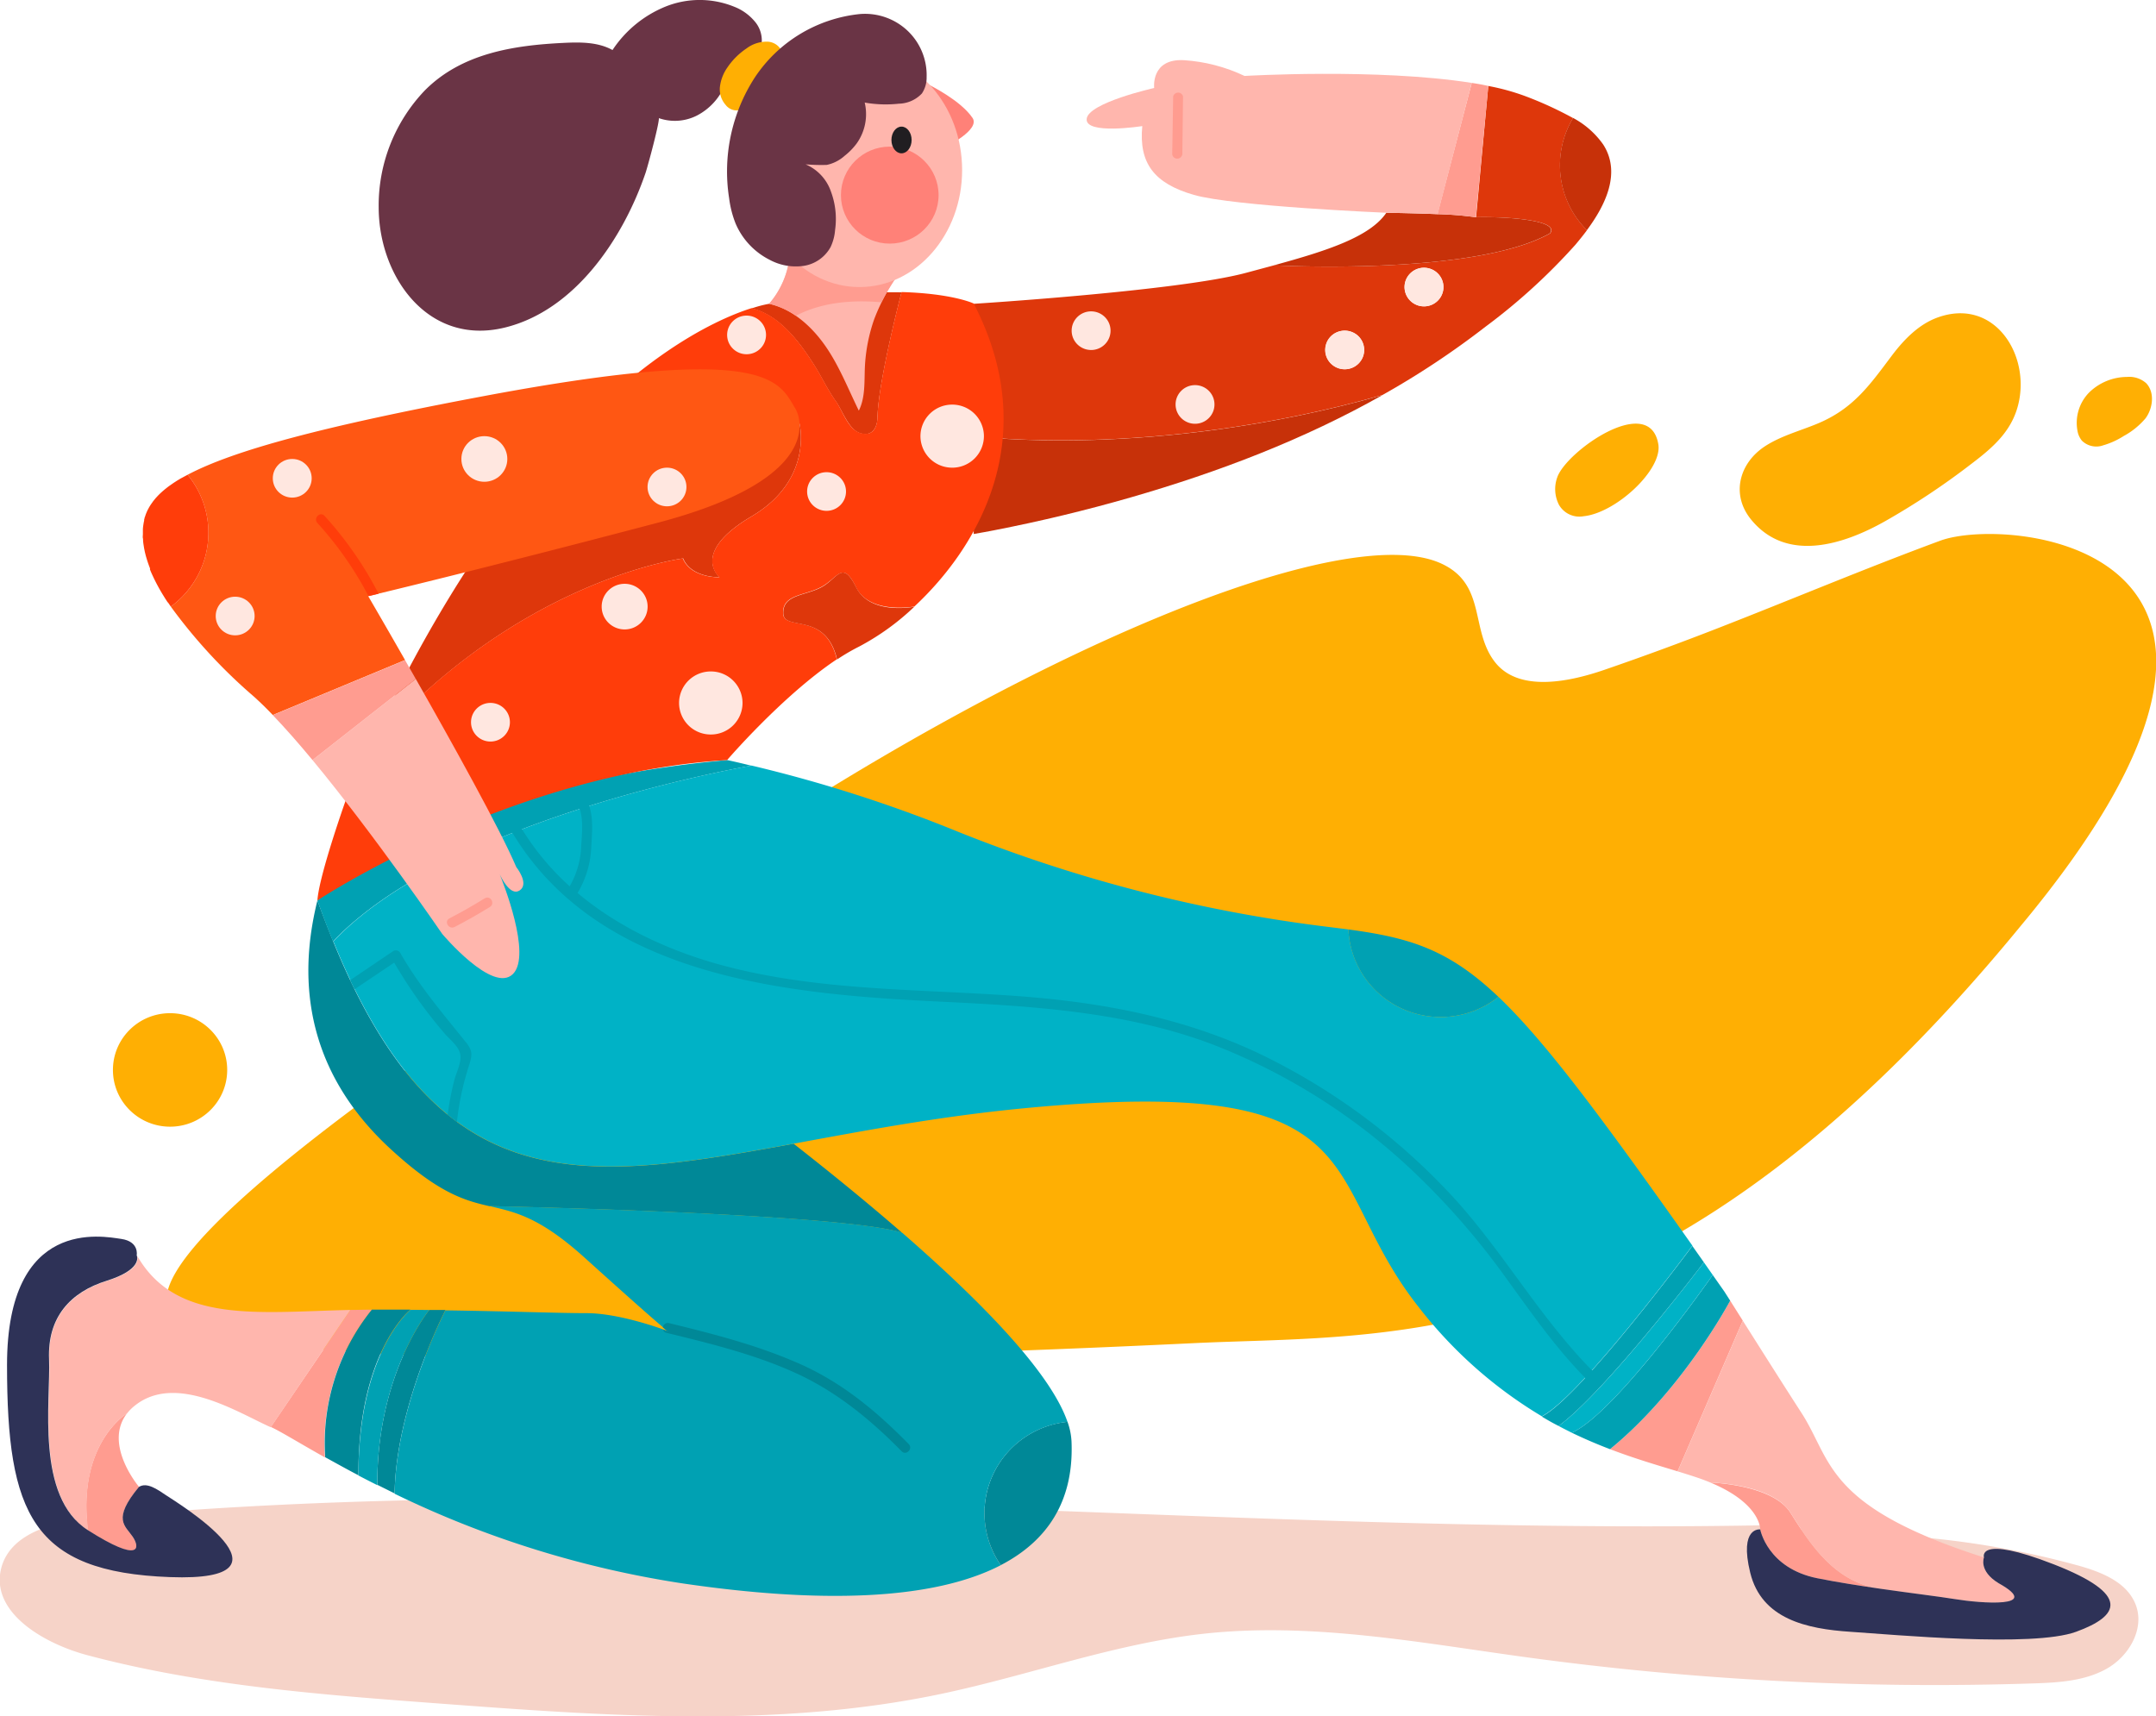 <svg fill="none" xmlns="http://www.w3.org/2000/svg" viewBox="0 0 157 125"><path d="M50.823 63.631C44.94 67.626 8.745 90.047 12.384 95.524c3.64 5.477 60.006 2.993 74.605 2.292 14.599-.701 34.215 1.252 60.182-30.411 23.02-27.652-.875-29.88-5.884-28.027-5.438 2.008-10.779 4.262-16.179 6.366a216.039 216.039 0 0 1-8.291 3.043c-2.274.78-6.148 1.732-7.947-.56-1.798-2.291-.647-5.539-3.731-7.096-6.892-3.523-30.392 6.195-54.316 22.5ZM115.325 37.595a1.712 1.712 0 0 1-1.803-.835 2.508 2.508 0 0 1-.126-1.987c.635-1.89 6.724-6.19 7.363-2.42.315 1.852-3.093 5.004-5.434 5.242ZM12.384 82.053c2.298 0 4.16-1.85 4.16-4.132 0-2.283-1.862-4.133-4.16-4.133s-4.16 1.85-4.16 4.133c0 2.282 1.862 4.132 4.16 4.132ZM153.159 32.431a1.498 1.498 0 0 1-1.551-.334 1.524 1.524 0 0 1-.323-.705 3.16 3.16 0 0 1 .84-2.801 3.969 3.969 0 0 1 2.761-1.14 1.855 1.855 0 0 1 1.408.464c.647.697.462 1.861-.063 2.559a5.56 5.56 0 0 1-1.584 1.281 5.692 5.692 0 0 1-1.488.676Z" fill="#FFAF03"/><path d="M132.324 30.862c-1.261.522-2.627.88-3.782 1.628-1.887 1.223-2.522 3.531-1.017 5.36 2.605 3.172 6.77 1.795 9.77.096a53.757 53.757 0 0 0 6.274-4.175c1.652-1.252 3.081-2.504 3.476-4.663.659-3.556-1.971-7.405-5.926-5.994-1.37.488-2.437 1.578-3.315 2.73-1.648 2.192-2.833 3.924-5.48 5.018Z" fill="#FFAF03"/><path d="M128.172 111.087c-40.398.718-81.072-4.267-121.36-.551-2.72.254-6.047 1.039-6.724 3.673-.807 3.198 3.064 5.477 6.27 6.333 8.371 2.229 17.07 2.884 25.71 3.527 12.162.91 24.52 1.803 36.455-.705 6.434-1.353 12.675-3.682 19.21-4.392 7.748-.835 15.548.639 23.247 1.699a219.534 219.534 0 0 0 37.052 1.929c1.841-.059 3.761-.167 5.366-1.065 1.606-.897 2.766-2.855 2.152-4.592-.614-1.736-2.58-2.483-4.345-2.964a64.058 64.058 0 0 0-16.6-2.262l-6.433-.63Z" fill="#F6D3C8"/><path d="m126.911 96.18-4.749 10.974c-1.441-.438-3.105-.922-4.921-1.615 5.329-4.346 8.75-10.816 8.75-10.816l.92 1.457ZM130.365 110.143c1.303 2.037 3.097 5.089 6.56 5.561-1.517-.222-3.122-.472-4.585-.764-3.643-.731-4.16-3.557-4.16-3.557s.059-1.883-3.635-3.415c.206.004 4.547.188 5.82 2.175ZM9.665 111.926c.547.809.576 1.953-3.265-.48-.807-6.325 2.845-8.508 2.845-8.508-1.744 2.267.887 5.356.887 5.356-1.98 2.383-1 2.822-.467 3.632ZM25.517 95.399c.516 0 1.038-.02 1.563-.02a15.493 15.493 0 0 0-3.417 10.761c-1.954-1.098-3.286-1.925-3.942-2.217l5.796-8.524Z" fill="#FF9C90"/><path d="m25.517 95.399-5.796 8.545c-2.328-1.031-6.812-3.92-9.808-1.649-.25.186-.475.403-.668.647 0 0-3.64 2.183-2.824 8.508-3.833-2.43-2.702-9.41-2.828-12.453-.126-3.043 1.534-4.871 4.232-5.723 2.496-.789 2.206-1.711 2.151-1.84 2.85 4.996 8.783 4.115 15.54 3.965ZM145.544 115.303c3.27 1.824-1.344 1.461-3.185 1.156-1.101-.179-3.169-.417-5.434-.755-3.463-.472-5.257-3.524-6.56-5.561-1.302-2.037-5.614-2.171-5.82-2.175a14.146 14.146 0 0 0-.966-.363c-.442-.15-.917-.296-1.417-.451l4.749-10.97c1.193 1.882 2.942 4.658 4.291 6.741 2.227 3.469 1.681 6.788 13.266 10.499.005 0-.407.981 1.076 1.879Z" fill="#FFB6AD"/><path d="M9.955 91.42c.055.13.345 1.053-2.151 1.842-2.698.835-4.354 2.68-4.232 5.723.122 3.043-1.005 10.018 2.828 12.452 3.832 2.434 3.811 1.29 3.265.48-.546-.81-1.521-1.252.45-3.627.58-.368 1.328.167 2.004.622.677.455 10.296 6.316.257 5.944C2.336 114.485.512 110.231.512 99.411s6.985-9.372 8.313-9.184c1.328.188 1.13 1.194 1.13 1.194ZM149.553 113.925c5.64 2.2 4.808 3.757 1.626 4.914-3.181 1.156-13.245.208-16.431 0-3.185-.209-6.467-.927-7.295-4.296-.828-3.369.727-3.16.727-3.16s.517 2.826 4.16 3.557c1.463.292 3.068.542 4.585.764 2.265.325 4.333.576 5.434.755 1.84.305 6.455.668 3.185-1.156-1.483-.898-1.071-1.879-1.071-1.879s-.555-1.695 5.08.501Z" fill="#2E3257"/><path d="M27.08 95.378h2.803c-.24.2-3.816 3.302-3.782 12.064-.891-.467-1.681-.91-2.42-1.315a15.492 15.492 0 0 1 3.399-10.749ZM31.257 95.403h1.185c-.059.109-3.61 6.992-3.706 13.358l-1.261-.626c-.034-7.785 3.492-12.365 3.782-12.732ZM24.268 68.57c7.716 18.952 17.961 17.574 33.527 14.727 2.282 1.787 5.102 4.054 7.9 6.487-4.324-1.419-30.072-1.945-30.072-1.945-1.815-.418-3.71-.952-7.228-4.204-7.106-6.575-6.29-13.96-5.282-18.058.387 1.052.769 2.05 1.155 2.993ZM78.033 105.121c.135 4.221-1.756 7.097-5.156 8.863a6.642 6.642 0 0 1-.567-6.595 6.694 6.694 0 0 1 2.2-2.635 6.748 6.748 0 0 1 3.225-1.207 4.88 4.88 0 0 1 .298 1.574Z" fill="#008897"/><path d="M31.257 95.403c-.29.367-3.816 4.947-3.782 12.757-.48-.242-.937-.476-1.374-.705 0-8.767 3.559-11.864 3.782-12.064l1.374.012ZM48.617 96.935c-.21-.154-1.26-1.023-6.051-5.347-3.325-2.998-5.09-3.315-6.943-3.757 0 0 25.748.526 30.072 1.945 5.4 4.7 10.742 10.019 12.04 13.776a6.747 6.747 0 0 0-3.225 1.206 6.693 6.693 0 0 0-2.2 2.635 6.643 6.643 0 0 0 .567 6.595c-4.984 2.584-13.22 2.784-23.113 1.336a73.042 73.042 0 0 1-21.028-6.538c.096-6.374 3.647-13.258 3.706-13.358 4.732.071 8.312.205 10.224.205 2.408-.009 5.556 1.152 5.95 1.302Zm0 0c.071.05.038 0 .038 0a.106.106 0 0 0-.034.004l-.004-.004ZM123.238 90.74l.841 1.194s-7.144 9.405-10.582 11.914c-.42-.209-.815-.438-1.227-.685 2.786-1.377 10.968-12.423 10.968-12.423ZM125.57 94.063l.421.66s-3.421 6.47-8.75 10.816a35.91 35.91 0 0 1-2.786-1.198c3.19-1.399 10.124-11.271 10.266-11.488l.849 1.21ZM52.95 55.353C32.29 57.19 23.113 65.577 23.113 65.577a64.73 64.73 0 0 0 1.139 2.993 18.525 18.525 0 0 1 1.79-1.67c9.342-7.773 28.307-11.075 28.664-11.138-1.1-.275-1.757-.409-1.757-.409ZM98.188 67.689c4.471.601 7.291 1.448 10.926 4.909a6.763 6.763 0 0 1-6.98.877 6.713 6.713 0 0 1-2.796-2.34 6.65 6.65 0 0 1-1.15-3.446Z" fill="#00A1B3"/><path d="m124.079 91.934.643.919c-.143.204-7.077 10.089-10.267 11.488-.315-.159-.634-.318-.958-.493 3.45-2.509 10.582-11.914 10.582-11.914ZM109.118 72.598a6.766 6.766 0 0 1-6.98.877 6.716 6.716 0 0 1-2.796-2.34 6.65 6.65 0 0 1-1.15-3.446l-1.29-.163a107.279 107.279 0 0 1-27.702-7.18 102.12 102.12 0 0 0-14.469-4.592c-.357.063-19.33 3.365-28.664 11.138a18.514 18.514 0 0 0-1.79 1.67c7.715 18.951 17.96 17.574 33.526 14.727 4.963-.91 10.472-1.966 16.616-2.563 26.345-2.555 21.432 5.05 28.904 14.485a32.238 32.238 0 0 0 8.951 7.932c2.786-1.378 10.968-12.424 10.968-12.424-6.711-9.496-10.766-14.923-14.124-18.121Z" fill="#00B2C6"/><path d="M105.218 86.545a46.627 46.627 0 0 0-13.607-9.856c-5.51-2.592-11.392-3.694-17.436-4.141-6.858-.51-13.821-.367-20.545-1.983-4.202-1.002-8.3-2.784-11.573-5.531a7 7 0 0 0 1-3.394c.063-1.048.193-2.358-.315-3.34-.223-.417-.84-.05-.639.368.42.776.273 2.087.219 2.955a6.264 6.264 0 0 1-.84 2.923 18.968 18.968 0 0 1-3.875-4.851.367.367 0 0 0-.635.367c6.182 11.075 20.083 12.332 31.45 12.883 6.678.325 13.402.71 19.726 3.06a44.615 44.615 0 0 1 15.041 9.571 54.26 54.26 0 0 1 6.492 7.514c2.017 2.776 3.963 5.61 6.489 7.969.155-.187.306-.379.462-.571-4.392-4.146-7.228-9.614-11.414-13.943ZM29.143 69.392a.374.374 0 0 0-.504-.13l-3.14 2.121.32.664 2.887-1.941a34.318 34.318 0 0 0 3.728 5.226c.378.418.966.877 1.08 1.44.113.564-.26 1.278-.42 1.854-.22.843-.385 1.699-.492 2.563.223.18.445.355.672.522.145-1.355.427-2.692.84-3.99.248-.773.366-1.136-.16-1.783-1.714-2.142-3.437-4.137-4.81-6.546Z" fill="#00A1B3"/><path d="M65.657 105.693c.332.338.84-.179.522-.518-2.358-2.4-4.837-4.47-7.934-5.844-3.098-1.373-6.304-2.183-9.527-2.972a.365.365 0 0 0-.402.167.356.356 0 0 0-.048.146c.193.163.298.246.349.284l-.345-.125a.333.333 0 0 0 .252.233c3.165.773 6.367 1.553 9.346 2.898 2.98 1.344 5.476 3.377 7.787 5.731Zm-17.036-8.766a.104.104 0 0 1 .038 0s.034.062-.038.012v-.012Z" fill="#008897"/><path d="M70.906 31.763S84.017 33.5 100.68 28.77c-5.74 3.24-11.93 5.607-18.356 7.46-3.253.935-6.54 1.727-9.863 2.375-.517.1-1.034.197-1.555.284v-7.126Z" fill="#C73109"/><path d="M103.697 19.499a1.423 1.423 0 0 0-1.311.865 1.399 1.399 0 0 0 .304 1.535 1.419 1.419 0 0 0 1.544.307c.259-.107.48-.287.636-.518a1.399 1.399 0 0 0-.174-1.776 1.422 1.422 0 0 0-.999-.413Zm-10.926-.175s14.565.793 20.108-2.33c.731-.956-3.11-1.227-5.391-1.173l.89-9.56c1.039.193 2.057.485 3.039.873 1.076.42 2.123.91 3.135 1.465a6.673 6.673 0 0 0 1.012 8.166c-.281.38-.571.734-.84 1.056a43.88 43.88 0 0 1-6.551 5.973 61.06 61.06 0 0 1-7.493 4.968c-16.663 4.73-29.774 2.993-29.774 2.993v-9.63s14.843-.931 19.78-2.242l2.085-.56Zm6.572 6.161a1.4 1.4 0 0 0-.871-1.298 1.425 1.425 0 0 0-1.542.299 1.405 1.405 0 0 0-.315 1.529 1.423 1.423 0 0 0 2.62.012c.072-.172.109-.356.108-.542Z" fill="#DE370B"/><path d="M116.745 10.524c1.324 2.058.164 4.42-1.189 6.24a6.67 6.67 0 0 1-1.004-8.174 6.324 6.324 0 0 1 2.193 1.934ZM107.471 15.821c2.282-.054 6.123.217 5.391 1.173-5.542 3.123-20.108 2.33-20.108 2.33 3.955-1.078 7.014-2.088 8.199-3.828 0 0 1.916.025 3.719.1.936.022 1.871.098 2.799.225Z" fill="#C73109"/><path d="m108.379 6.262-.908 9.56a25.032 25.032 0 0 0-2.799-.226l2.488-9.51v-.05c.42.063.84.134 1.219.226Z" fill="#FF9C90"/><path d="M107.16 6.036v.05l-2.467 9.51c-1.803-.075-3.719-.1-3.719-.1s-11.145-.468-14.04-1.303c-2.895-.835-4.013-2.313-3.753-5.01 0 0-4.156.656-4.05-.521.104-1.177 4.916-2.254 4.916-2.254s-.265-2.158 2.172-2.025c1.53.1 3.026.49 4.409 1.148 0 0 9.669-.576 16.532.505Z" fill="#FFB6AD"/><path d="m85.43 7.026-.068 4.2a.366.366 0 0 0 .368.327.371.371 0 0 0 .368-.328l.05-4.2a.367.367 0 0 0-.36-.28.371.371 0 0 0-.358.28Z" fill="#FF9C90"/><path d="M103.697 19.499a1.424 1.424 0 0 1 1.309.868 1.397 1.397 0 0 1-.307 1.533 1.42 1.42 0 0 1-2.418-.994c0-.373.149-.731.415-.995a1.42 1.42 0 0 1 1.001-.412ZM97.915 24.082c.28 0 .554.083.787.238a1.41 1.41 0 0 1 .601 1.445 1.404 1.404 0 0 1-1.115 1.104 1.425 1.425 0 0 1-1.453-.601 1.4 1.4 0 0 1 .638-2.08 1.42 1.42 0 0 1 .542-.105ZM79.454 25.49c.782 0 1.416-.63 1.416-1.407s-.634-1.407-1.416-1.407c-.782 0-1.416.63-1.416 1.407 0 .776.634 1.406 1.416 1.406ZM87.022 30.862c.782 0 1.416-.63 1.416-1.407s-.634-1.407-1.416-1.407c-.782 0-1.416.63-1.416 1.407s.634 1.407 1.416 1.407Z" fill="#FFE7E0"/><path d="M56.005 22.125a47.422 47.422 0 0 1 9.644-.835c-.038.154-1.681 6.428-1.748 9.075 0 .726-.353 1.449-1.232 1.194-.878-.255-1.302-1.64-1.82-2.355-.579-.81-1-1.72-1.533-2.567-1.055-1.67-2.521-3.69-4.589-4.174a8.556 8.556 0 0 1 1.278-.338ZM58.224 30.858s1.025 4.082-3.497 6.75c-4.521 2.667-2.311 4.433-2.311 4.433s-2.076.063-2.669-1.373c0 0-12.186 1.52-22.932 13.992 3.652-7.906 7.371-13.884 10.88-18.421l20.529-5.381Z" fill="#DE370B"/><path d="M54.727 37.608c4.522-2.668 3.497-6.75 3.497-6.75l-20.529 5.38c7.69-9.939 14.338-12.94 17.032-13.796 2.06.476 3.534 2.505 4.59 4.174.533.835.953 1.758 1.533 2.568.517.713.887 2.087 1.82 2.354.932.267 1.214-.468 1.23-1.194.064-2.646 1.711-8.92 1.749-9.075 3.744.108 5.257.835 5.257.835 5.09 9.839.248 17.812-4.32 22.066-.147.025-3.299.563-4.261-1.42-.962-1.982-1.315-.646-2.521 0-1.207.648-2.8.518-2.782 1.892.016 1.373 3.072-.18 3.916 3.373-3.954 2.638-7.989 7.338-7.989 7.338-15.88.973-29.836 10.224-29.836 10.224.122-1.825 2.034-7.21 2.034-7.21a136.011 136.011 0 0 1 1.647-3.703c10.754-12.473 22.932-13.992 22.932-13.992.593 1.436 2.669 1.373 2.669 1.373s-2.185-1.77 2.332-4.437Z" fill="#FF3D0A"/><path d="M66.586 44.182a18.025 18.025 0 0 1-4 2.893c-.563.283-1.108.601-1.63.952-.841-3.552-3.9-2-3.918-3.373-.016-1.373 1.597-1.252 2.782-1.89 1.185-.64 1.513-2.034 2.522 0 1.008 2.032 4.114 1.444 4.261 1.418h-.017Z" fill="#DE370B"/><path d="M54.366 25.798c.782 0 1.416-.63 1.416-1.407s-.634-1.406-1.416-1.406c-.782 0-1.416.63-1.416 1.406 0 .777.633 1.407 1.416 1.407ZM60.19 37.203c.782 0 1.416-.63 1.416-1.407s-.634-1.407-1.416-1.407c-.782 0-1.416.63-1.416 1.407s.634 1.407 1.416 1.407ZM35.716 54.005c.782 0 1.416-.63 1.416-1.407s-.634-1.407-1.416-1.407c-.782 0-1.416.63-1.416 1.407s.634 1.407 1.416 1.407ZM45.486 45.84c.924 0 1.673-.744 1.673-1.662 0-.917-.749-1.661-1.673-1.661-.923 0-1.672.744-1.672 1.661 0 .918.748 1.662 1.672 1.662ZM69.339 34.06a2.304 2.304 0 0 0 2.31-2.297 2.304 2.304 0 0 0-2.31-2.296 2.304 2.304 0 0 0-2.312 2.297 2.304 2.304 0 0 0 2.312 2.295ZM51.76 53.492a2.304 2.304 0 0 0 2.312-2.296A2.304 2.304 0 0 0 51.76 48.9a2.304 2.304 0 0 0-2.311 2.296 2.304 2.304 0 0 0 2.311 2.296Z" fill="#FFE7E0"/><path d="M57.938 29.789s2.941 4.859-10.031 8.278c-12.973 3.419-21.096 5.347-21.096 5.347s1.139 1.946 2.685 4.655l-9.632 4.003c-.487-.51-.954-.964-1.387-1.352a38.61 38.61 0 0 1-6.038-6.542 6.694 6.694 0 0 0 1.811-1.996 6.648 6.648 0 0 0-.588-7.605c3.294-1.745 9.686-3.506 21.726-5.76 20.83-3.895 21.343-.973 22.55.972Z" fill="#FF5713"/><path d="M27.563 43.243a.322.322 0 0 0-.034-.08 26.23 26.23 0 0 0-3.895-5.593c-.32-.35-.84.167-.521.518a25.296 25.296 0 0 1 3.723 5.326l.727-.17Z" fill="#FF3D0A"/><path d="M36.388 63.669c.206.513 2.362 5.877.962 7.268-1.47 1.457-5.148-2.922-5.148-2.922s-4.916-7.193-9.446-12.662l7.522-5.907c2.698 4.747 6.173 11 7.316 13.697 0 0 .98 1.219.244 1.707-.668.443-1.337-.93-1.45-1.181Z" fill="#FFB6AD"/><path d="m30.278 49.447-7.522 5.906c-1-1.206-1.984-2.329-2.892-3.273l9.632-4.003c.252.439.513.894.782 1.37Z" fill="#FF9C90"/><path d="M13.662 34.577a6.637 6.637 0 0 1 .588 7.605 6.696 6.696 0 0 1-1.811 1.996l-.172-.254-.08-.092c-.076-.121-.156-.238-.227-.355-.072-.117-.143-.23-.21-.346a13.695 13.695 0 0 1-.55-1.027c-.102-.218-.198-.418-.282-.64l.008-.066a9.268 9.268 0 0 1-.315-.948c-.026-.108-.055-.212-.076-.32-.02-.11-.038-.172-.05-.26-.013-.087-.046-.271-.06-.417-.012-.146 0-.175-.02-.259-.021-.084 0-.2 0-.3v-.347c.005-.106.016-.212.034-.317.013-.106.033-.21.058-.313v-.071a.586.586 0 0 1 .026-.092c0-.046.025-.092.042-.142l.05-.15c.03-.08.063-.155.097-.234a.88.88 0 0 1 .054-.109l.068-.13c.07-.126.149-.249.235-.366l.088-.126.177-.217.138-.15c.076-.08.16-.163.244-.242l.13-.117c.147-.125.299-.25.47-.376l.329-.23.084-.054.18-.116.236-.142c.168-.088.336-.18.517-.276Z" fill="#FF3D0A"/><path d="m13.149 34.86-.235.143.235-.142ZM12.914 35.003l-.181.117.18-.117ZM10.62 37.47l-.051.15.05-.15ZM10.506 37.925Z" fill="#FF3D0A"/><path d="M35.3 65.422c-.84.518-1.681 1.002-2.572 1.461-.42.217-.047.835.37.63.88-.456 1.738-.943 2.576-1.46.403-.247.046-.877-.374-.63Z" fill="#FF9C90"/><path d="M35.27 35.086c.924 0 1.673-.743 1.673-1.661s-.75-1.661-1.673-1.661c-.924 0-1.672.743-1.672 1.66 0 .919.748 1.662 1.672 1.662ZM17.124 46.27c.783 0 1.417-.63 1.417-1.407s-.634-1.407-1.417-1.407c-.782 0-1.416.63-1.416 1.407s.634 1.407 1.416 1.407ZM21.28 36.239c.783 0 1.417-.63 1.417-1.407s-.634-1.407-1.416-1.407c-.782 0-1.416.63-1.416 1.407s.634 1.407 1.416 1.407ZM48.57 36.873c.783 0 1.417-.63 1.417-1.407s-.634-1.407-1.416-1.407c-.783 0-1.417.63-1.417 1.407s.634 1.407 1.416 1.407Z" fill="#FFE7E0"/><path d="M57.261 17.9c.244.1.273.418.248.689a6.278 6.278 0 0 1-1.504 3.536c1.723.384 3.126 1.67 4.118 3.101.992 1.432 1.643 3.102 2.416 4.68.48-.96.395-2.087.441-3.156.055-1.188.281-2.362.673-3.486a14.656 14.656 0 0 1 2.248-3.94.134.134 0 0 0-.143.125L57.261 17.9Z" fill="#FFB6AD"/><path d="m65.758 19.44-8.497-1.54c.244.1.273.418.252.689a6.311 6.311 0 0 1-1.508 3.536c.7.163 1.362.459 1.95.872 2.017-1.06 4.378-1.152 6.232-.98a17.453 17.453 0 0 1 1.714-2.693.135.135 0 0 0-.143.116Z" fill="#FF9C90"/><path d="M67.485 6.086c.32.172 2.471 1.228 3.337 2.505.572.864-1.933 2.087-1.933 2.087l-1.404-4.592Z" fill="#FF8178"/><path d="M62.586 20.906c4.129 0 7.476-3.815 7.476-8.52 0-4.706-3.347-8.52-7.476-8.52-4.13 0-7.476 3.814-7.476 8.52 0 4.705 3.347 8.52 7.476 8.52Z" fill="#FFB6AD"/><path d="M64.792 17.741c1.963 0 3.555-1.58 3.555-3.531 0-1.95-1.592-3.532-3.555-3.532-1.964 0-3.555 1.581-3.555 3.532 0 1.95 1.591 3.531 3.555 3.531Z" fill="#FF8178"/><path d="M65.649 11.167c.406 0 .735-.436.735-.973 0-.537-.329-.973-.735-.973-.406 0-.735.436-.735.973 0 .537.329.973.735.973Z" fill="#211E21"/><path d="M52.79 6.187a4.398 4.398 0 0 1-2.042 2.229 3.549 3.549 0 0 1-2.997.1l.21.033c.173.025-.84 3.757-.97 4.095-1.606 4.676-5.094 9.96-10.237 11.213-5.581 1.36-9.166-3.707-9.178-8.741a12.129 12.129 0 0 1 3.362-8.533c2.68-2.7 6.463-3.285 10.115-3.46 1.21-.059 2.488-.067 3.55.521a8.425 8.425 0 0 1 3.85-3.16 6.672 6.672 0 0 1 4.997 0 3.709 3.709 0 0 1 1.6 1.186 2.133 2.133 0 0 1 .333 1.9 3.498 3.498 0 0 1-1.307 1.469c-.47.388-1.06.617-1.286 1.148Z" fill="#6A3445"/><path d="M52.849 7.648a1.704 1.704 0 0 1-.42-1.357c.064-.484.242-.946.52-1.348a5.147 5.147 0 0 1 1.42-1.42 2.423 2.423 0 0 1 1.539-.488c.276.016.537.126.74.311.203.186.335.436.373.707.03.576-.466 1.023-.886 1.424a10.093 10.093 0 0 0-1.601 2.037 1 1 0 0 1-.806.524 1.01 1.01 0 0 1-.88-.39Z" fill="#FFAF03"/><path d="M62.968 7.468a3.68 3.68 0 0 1-.576 2.968 4.716 4.716 0 0 1-.89.914c-.367.33-.815.558-1.3.66-.514.015-1.029.001-1.542-.042a3.328 3.328 0 0 1 1.854 1.996c.327.886.43 1.84.298 2.776a3.544 3.544 0 0 1-.328 1.252 2.709 2.709 0 0 1-2 1.377 4.019 4.019 0 0 1-2.442-.45 5.27 5.27 0 0 1-2.475-2.639 7.446 7.446 0 0 1-.47-1.832 12.585 12.585 0 0 1 1.865-8.8 10.411 10.411 0 0 1 3.302-3.17 10.49 10.49 0 0 1 4.35-1.455 4.516 4.516 0 0 1 3.47 1.211 4.456 4.456 0 0 1 1.393 3.38c.01.424-.11.84-.345 1.195a2.382 2.382 0 0 1-1.68.743 8.836 8.836 0 0 1-2.324-.055l-.16-.029Z" fill="#6A3445"/></svg>
